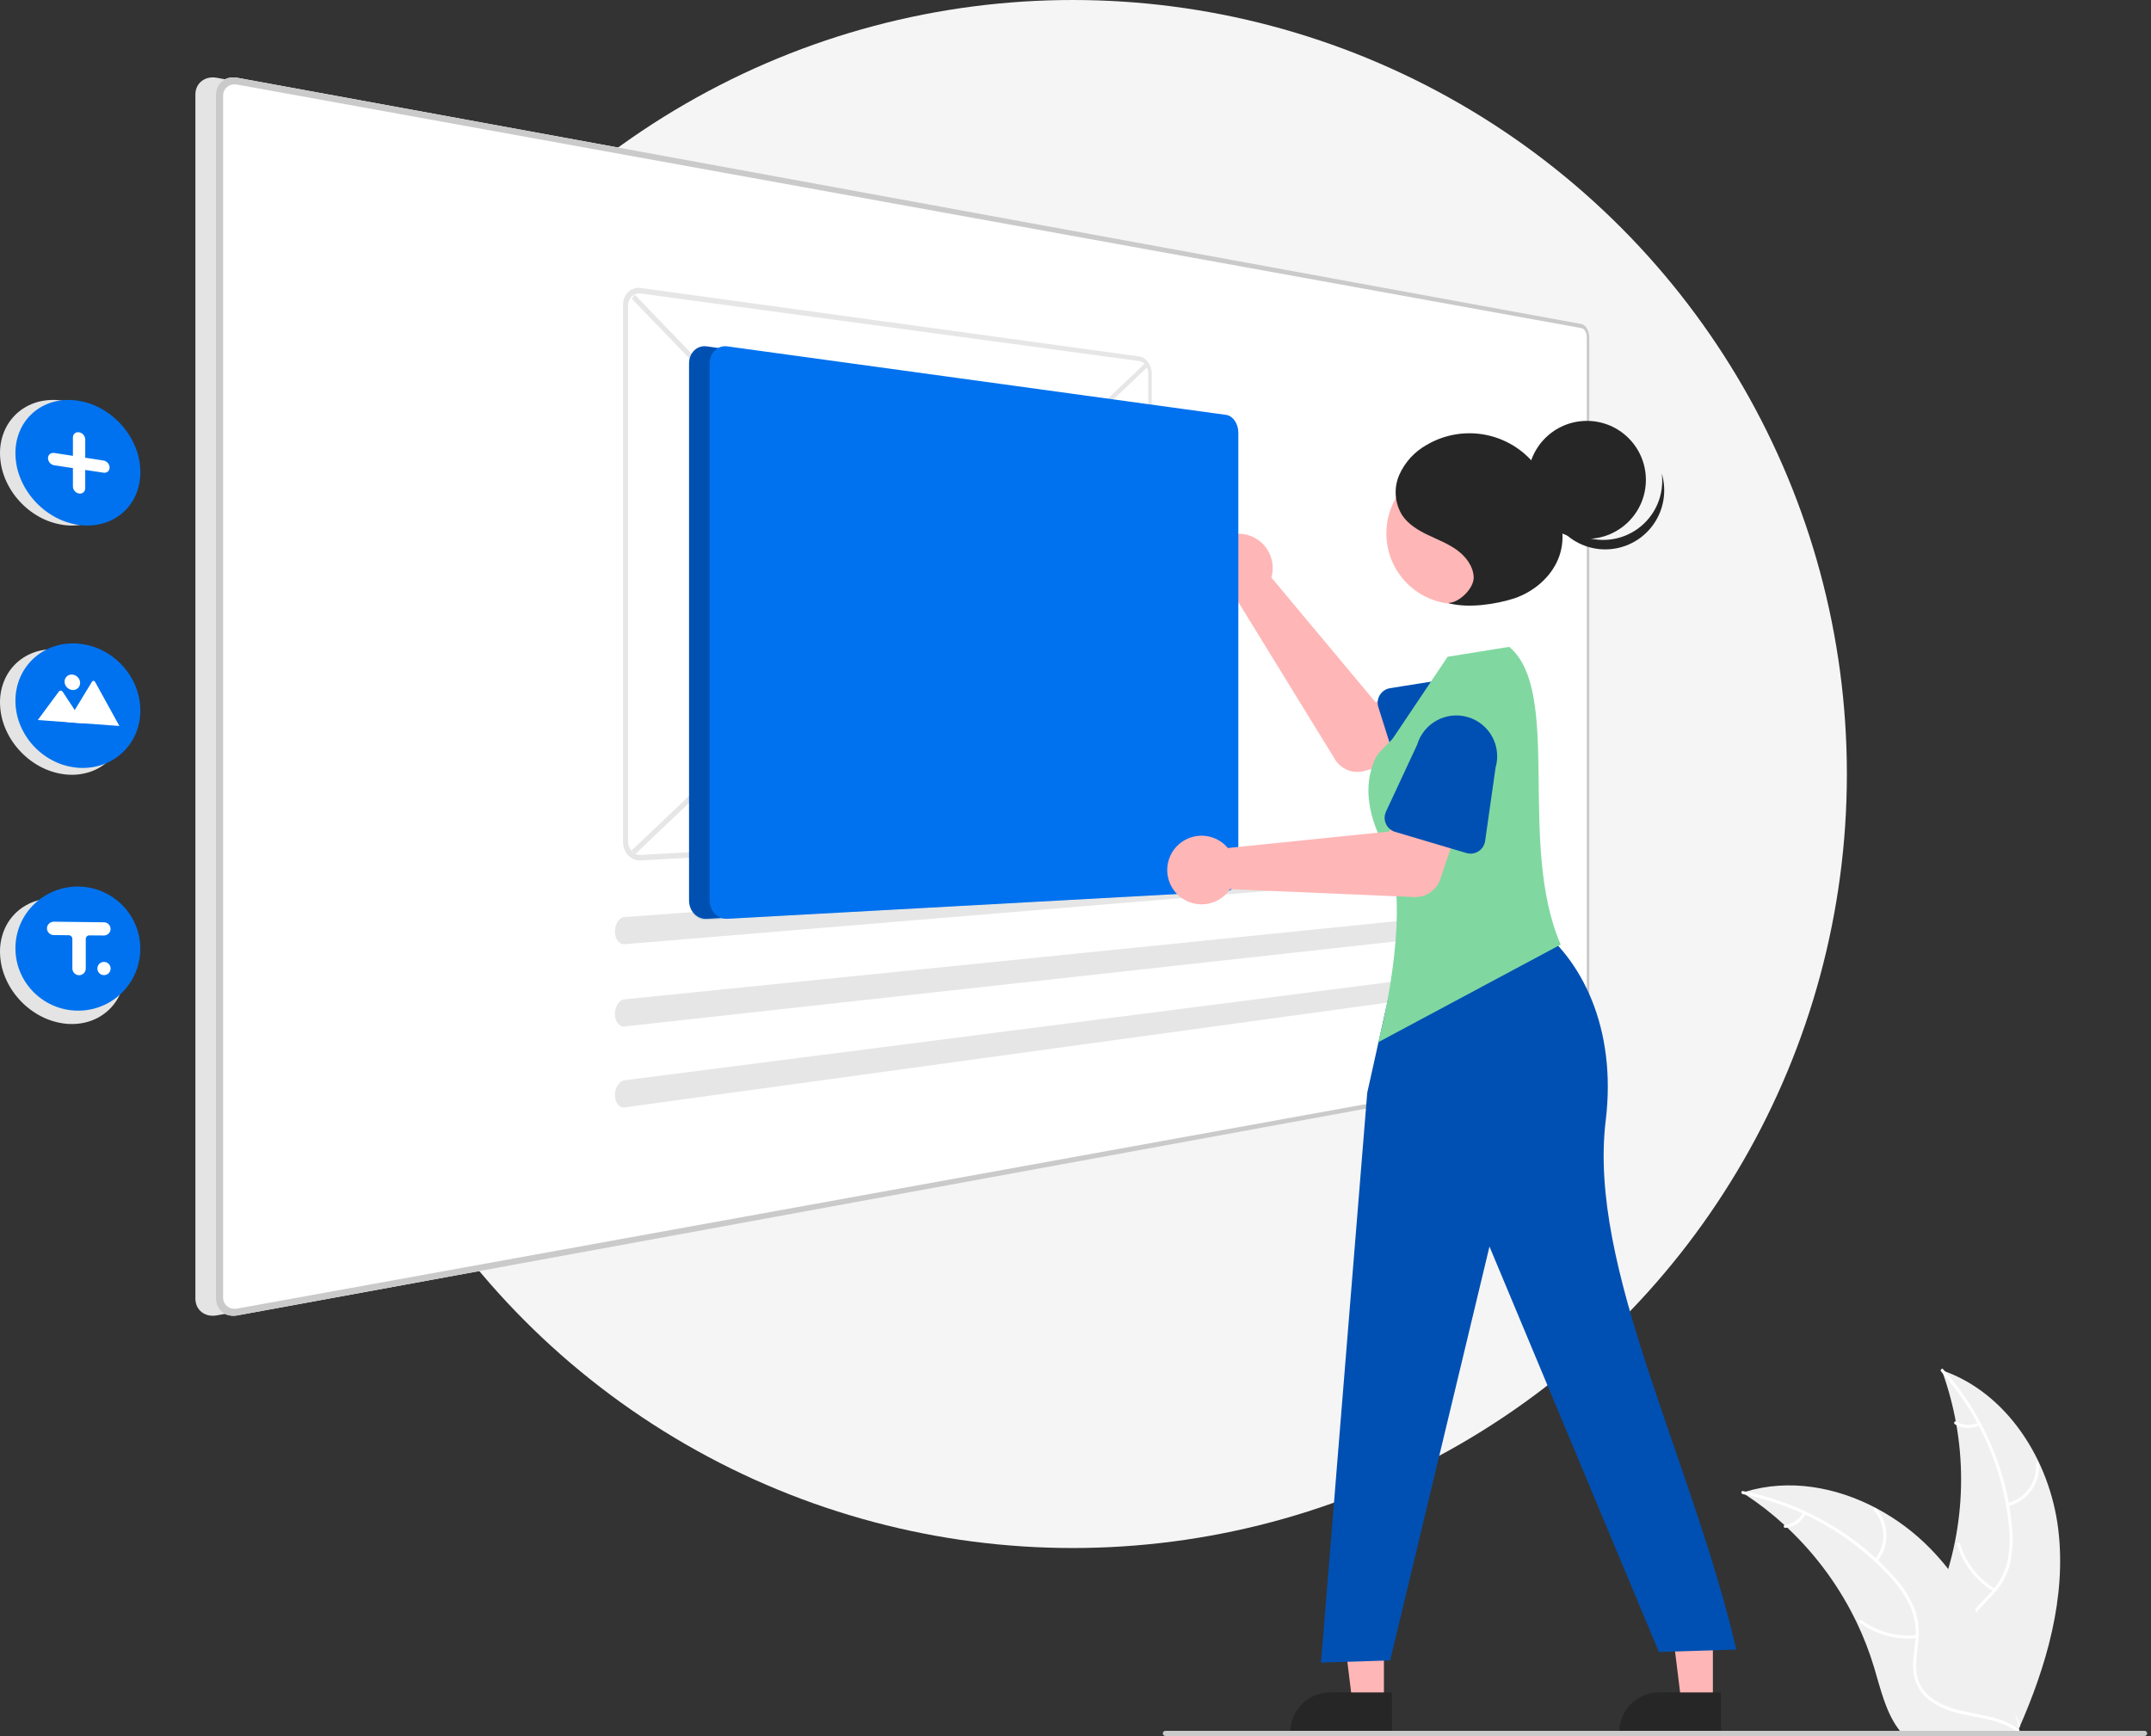 <svg width="389" height="314" viewBox="0 0 389 314" fill="none" xmlns="http://www.w3.org/2000/svg">
<rect x="0" y="0" width="389" height="314" fill="#333333" stroke="none"/>
<circle cx="194" cy="140" r="140" fill="#F5F5F5"/>
<g clip-path="url(#clip0)">
<path d="M372.213 276.489C370.671 264.09 362.987 251.873 351.161 247.838C355.825 260.6 355.824 274.601 351.158 287.363C349.341 292.278 346.809 297.556 348.518 302.509C349.581 305.592 352.183 307.95 355.091 309.425C357.999 310.899 361.227 311.602 364.414 312.291L365.041 312.809C370.101 301.385 373.755 288.889 372.213 276.489Z" fill="#F0F0F0"/>
<path d="M351.044 248.074C357.931 255.79 362.211 265.479 363.277 275.767C363.546 277.977 363.464 280.216 363.036 282.401C362.55 284.517 361.506 286.463 360.013 288.038C358.651 289.535 357.084 290.909 356.109 292.71C355.624 293.64 355.34 294.662 355.278 295.709C355.215 296.756 355.375 297.804 355.745 298.785C356.606 301.254 358.302 303.266 360.03 305.176C361.947 307.296 363.973 309.469 364.788 312.28C364.887 312.621 365.41 312.448 365.311 312.107C363.893 307.216 359.144 304.438 356.88 300.032C355.823 297.977 355.38 295.59 356.371 293.42C357.237 291.522 358.851 290.105 360.244 288.601C361.723 287.086 362.808 285.231 363.405 283.199C363.943 281.043 364.111 278.811 363.9 276.598C363.505 271.61 362.329 266.714 360.413 262.091C358.257 256.803 355.211 251.922 351.409 247.661C351.173 247.397 350.81 247.812 351.044 248.074H351.044Z" fill="white"/>
<path d="M363.128 272.432C364.829 272.019 366.329 271.015 367.358 269.598C368.387 268.182 368.88 266.445 368.747 264.699C368.719 264.346 368.169 264.373 368.197 264.726C368.323 266.352 367.865 267.97 366.903 269.287C365.942 270.604 364.542 271.534 362.955 271.91C362.61 271.991 362.785 272.514 363.128 272.432Z" fill="white"/>
<path d="M360.804 287.37C357.73 285.535 355.461 282.608 354.45 279.175C354.35 278.835 353.827 279.008 353.927 279.347C354.986 282.919 357.354 285.959 360.556 287.862C360.861 288.043 361.107 287.55 360.804 287.37Z" fill="white"/>
<path d="M357.745 257.324C357.12 257.621 356.431 257.758 355.74 257.723C355.049 257.688 354.377 257.482 353.785 257.123C353.482 256.938 353.236 257.431 353.537 257.615C354.193 258.008 354.935 258.235 355.699 258.275C356.462 258.316 357.224 258.169 357.918 257.847C357.986 257.822 358.042 257.772 358.074 257.708C358.107 257.643 358.113 257.568 358.093 257.499C358.07 257.43 358.02 257.373 357.955 257.34C357.89 257.307 357.815 257.301 357.745 257.324Z" fill="white"/>
<path d="M315.117 269.986C315.303 270.107 315.489 270.228 315.675 270.354C318.165 271.991 320.519 273.828 322.712 275.847C322.884 276.001 323.056 276.159 323.223 276.317C328.454 281.237 332.727 287.085 335.823 293.565C337.053 296.144 338.084 298.813 338.909 301.549C340.048 305.328 340.982 309.516 343.236 312.606C343.468 312.932 343.719 313.242 343.989 313.536H364.36C364.407 313.513 364.453 313.494 364.5 313.471L365.313 313.508C365.28 313.364 365.243 313.215 365.211 313.071C365.192 312.988 365.169 312.904 365.15 312.82C365.137 312.764 365.123 312.709 365.113 312.658C365.109 312.639 365.104 312.62 365.099 312.606C365.09 312.555 365.076 312.509 365.067 312.462C364.862 311.63 364.652 310.798 364.435 309.967C364.435 309.962 364.435 309.962 364.43 309.957C362.761 303.622 360.549 297.371 357.458 291.654C357.365 291.482 357.273 291.306 357.17 291.134C355.763 288.565 354.148 286.115 352.341 283.809C351.348 282.549 350.291 281.341 349.176 280.188C346.288 277.215 342.95 274.715 339.286 272.78C331.979 268.922 323.52 267.444 315.712 269.8C315.512 269.861 315.317 269.921 315.117 269.986Z" fill="#F0F0F0"/>
<path d="M315.163 270.245C325.307 272.259 334.558 277.419 341.603 284.991C343.148 286.594 344.432 288.431 345.405 290.434C346.29 292.415 346.629 294.598 346.385 296.754C346.199 298.77 345.775 300.81 346.081 302.835C346.254 303.87 346.643 304.856 347.223 305.73C347.803 306.604 348.562 307.345 349.449 307.905C351.622 309.358 354.188 309.943 356.717 310.428C359.525 310.966 362.45 311.481 364.793 313.235C365.077 313.448 365.39 312.995 365.107 312.783C361.029 309.731 355.566 310.371 351.105 308.217C349.024 307.212 347.233 305.573 346.717 303.244C346.266 301.208 346.702 299.104 346.909 297.065C347.177 294.964 346.927 292.83 346.18 290.849C345.312 288.803 344.102 286.92 342.601 285.28C339.283 281.535 335.396 278.334 331.083 275.796C326.177 272.872 320.807 270.809 315.205 269.695C314.858 269.627 314.818 270.176 315.163 270.245Z" fill="white"/>
<path d="M339.477 282.42C340.587 281.065 341.18 279.36 341.149 277.61C341.118 275.859 340.465 274.176 339.308 272.862C339.073 272.596 338.65 272.949 338.885 273.215C339.965 274.437 340.573 276.004 340.598 277.635C340.624 279.265 340.066 280.851 339.025 282.106C338.799 282.379 339.253 282.691 339.477 282.42H339.477Z" fill="white"/>
<path d="M346.615 295.745C343.056 296.13 339.482 295.16 336.607 293.028C336.323 292.816 336.009 293.269 336.294 293.48C339.29 295.694 343.01 296.696 346.713 296.287C347.066 296.248 346.966 295.706 346.615 295.745Z" fill="white"/>
<path d="M326.083 273.595C325.763 274.208 325.295 274.733 324.722 275.121C324.149 275.509 323.489 275.749 322.8 275.818C322.447 275.853 322.548 276.395 322.899 276.36C323.659 276.28 324.388 276.014 325.022 275.586C325.656 275.159 326.176 274.583 326.536 273.908C326.575 273.847 326.59 273.774 326.577 273.703C326.564 273.632 326.524 273.568 326.466 273.525C326.406 273.484 326.332 273.468 326.26 273.481C326.189 273.494 326.125 273.535 326.083 273.595Z" fill="white"/>
<path d="M282.314 58.61L39.197 14.067C38.702 13.972 38.193 13.978 37.7 14.085C37.254 14.183 36.834 14.379 36.472 14.658C36.119 14.934 35.834 15.289 35.641 15.693C35.436 16.131 35.332 16.608 35.336 17.091V234.897C35.332 235.38 35.436 235.858 35.641 236.296C35.833 236.701 36.117 237.055 36.471 237.331C36.832 237.611 37.251 237.807 37.698 237.906C38.191 238.013 38.7 238.019 39.195 237.924L282.314 193.381C282.516 193.34 282.703 193.245 282.855 193.107C283.033 192.948 283.182 192.759 283.295 192.549C283.427 192.31 283.526 192.054 283.591 191.788C283.663 191.5 283.7 191.203 283.7 190.905V61.093C283.7 60.794 283.664 60.497 283.592 60.208C283.527 59.942 283.427 59.686 283.296 59.446C283.182 59.236 283.033 59.047 282.855 58.889C282.703 58.75 282.516 58.656 282.315 58.614L282.314 58.61Z" fill="#E4E4E4"/>
<path d="M286.033 58.61L42.916 14.067C42.421 13.972 41.912 13.978 41.419 14.085C40.972 14.183 40.553 14.379 40.191 14.658C39.838 14.934 39.553 15.289 39.36 15.693C39.155 16.131 39.051 16.608 39.055 17.091V234.897C39.05 235.38 39.154 235.858 39.359 236.296C39.552 236.701 39.836 237.055 40.189 237.331C40.551 237.611 40.97 237.807 41.417 237.906C41.909 238.013 42.418 238.019 42.913 237.924L286.033 193.381C286.235 193.34 286.421 193.245 286.574 193.107C286.752 192.948 286.901 192.759 287.014 192.549C287.145 192.31 287.245 192.054 287.31 191.788C287.382 191.5 287.418 191.203 287.419 190.905V61.093C287.419 60.794 287.382 60.497 287.31 60.208C287.245 59.942 287.146 59.686 287.014 59.446C286.901 59.236 286.752 59.047 286.574 58.889C286.422 58.75 286.235 58.656 286.034 58.614L286.033 58.61Z" fill="white"/>
<path d="M286.033 58.61L42.916 14.067C42.421 13.972 41.912 13.978 41.419 14.085C40.972 14.183 40.553 14.379 40.191 14.658C39.838 14.934 39.553 15.289 39.36 15.693C39.155 16.131 39.051 16.608 39.055 17.091V234.897C39.05 235.38 39.154 235.858 39.359 236.296C39.552 236.701 39.836 237.055 40.189 237.331C40.551 237.611 40.97 237.807 41.417 237.906C41.909 238.013 42.418 238.019 42.913 237.924L286.033 193.381C286.235 193.34 286.421 193.245 286.574 193.107C286.752 192.948 286.901 192.759 287.014 192.549C287.145 192.31 287.245 192.054 287.31 191.788C287.382 191.5 287.418 191.203 287.419 190.905V61.093C287.419 60.794 287.382 60.497 287.31 60.208C287.245 59.942 287.146 59.686 287.014 59.446C286.901 59.236 286.752 59.047 286.574 58.889C286.422 58.75 286.235 58.656 286.034 58.614L286.033 58.61ZM286.958 190.984C286.958 191.183 286.934 191.382 286.886 191.575C286.842 191.752 286.776 191.923 286.688 192.083C286.612 192.223 286.513 192.349 286.394 192.455C286.293 192.547 286.168 192.61 286.034 192.637L42.918 236.686C42.588 236.748 42.249 236.744 41.921 236.672C41.624 236.606 41.345 236.475 41.105 236.288C40.87 236.104 40.68 235.868 40.552 235.598C40.416 235.308 40.347 234.99 40.35 234.669V17.323C40.347 17.002 40.416 16.684 40.552 16.393C40.68 16.123 40.869 15.887 41.104 15.703C41.344 15.516 41.623 15.385 41.92 15.319C42.248 15.247 42.587 15.242 42.917 15.304L286.034 59.354C286.168 59.382 286.293 59.444 286.394 59.536C286.513 59.642 286.612 59.768 286.688 59.908C286.776 60.068 286.842 60.239 286.886 60.416C286.934 60.609 286.959 60.808 286.958 61.007V190.983L286.958 190.984Z" fill="#CACACA"/>
<path d="M0 81.982C-0.011 80.496 0.303 79.026 0.921 77.675C1.499 76.427 2.352 75.326 3.418 74.456C4.49 73.586 5.742 72.965 7.084 72.637C8.535 72.287 10.043 72.242 11.512 72.504C13.054 72.772 14.533 73.321 15.876 74.124C17.203 74.913 18.391 75.916 19.392 77.091C20.385 78.251 21.178 79.566 21.739 80.985C22.299 82.394 22.589 83.894 22.596 85.409C22.606 86.842 22.314 88.261 21.739 89.574C21.2 90.793 20.398 91.88 19.392 92.755C18.373 93.638 17.173 94.287 15.876 94.657C14.458 95.058 12.972 95.159 11.512 94.954C9.958 94.74 8.457 94.238 7.086 93.474C5.709 92.71 4.47 91.719 3.422 90.544C2.369 89.37 1.524 88.026 0.924 86.568C0.323 85.114 0.009 83.556 0 81.982Z" fill="#E4E4E4"/>
<path d="M0 127.066C-0.011 125.58 0.303 124.11 0.921 122.759C1.499 121.511 2.352 120.41 3.418 119.54C4.49 118.67 5.742 118.049 7.084 117.721C8.535 117.371 10.043 117.326 11.512 117.588C13.054 117.856 14.533 118.405 15.876 119.207C17.203 119.997 18.391 121 19.392 122.176C20.385 123.334 21.178 124.65 21.739 126.069C22.299 127.478 22.589 128.978 22.596 130.493C22.606 131.926 22.314 133.345 21.739 134.658C21.2 135.877 20.398 136.964 19.392 137.839C18.373 138.722 17.173 139.371 15.876 139.741C14.458 140.142 12.972 140.243 11.512 140.038C9.958 139.824 8.457 139.322 7.086 138.558C5.709 137.794 4.47 136.803 3.422 135.628C2.369 134.454 1.524 133.11 0.924 131.652C0.323 130.198 0.009 128.64 0 127.066Z" fill="#E4E4E4"/>
<path d="M0 172.148C-0.011 170.662 0.303 169.192 0.921 167.841C1.499 166.593 2.352 165.492 3.418 164.622C4.49 163.752 5.742 163.131 7.084 162.803C8.535 162.453 10.043 162.408 11.512 162.67C13.054 162.938 14.533 163.487 15.876 164.289C17.203 165.079 18.391 166.082 19.392 167.258C20.385 168.417 21.178 169.732 21.739 171.151C22.299 172.56 22.589 174.06 22.596 175.575C22.606 177.008 22.314 178.427 21.739 179.74C21.2 180.959 20.398 182.046 19.392 182.921C18.373 183.804 17.173 184.453 15.876 184.823C14.458 185.224 12.972 185.325 11.512 185.12C9.958 184.906 8.457 184.404 7.086 183.64C5.709 182.876 4.47 181.885 3.422 180.71C2.369 179.536 1.524 178.192 0.924 176.734C0.323 175.28 0.009 173.722 0 172.148Z" fill="#E4E4E4"/>
<path d="M2.789 81.982C2.778 80.496 3.092 79.026 3.71 77.675C4.288 76.427 5.142 75.326 6.207 74.456C7.279 73.586 8.531 72.965 9.873 72.637C11.324 72.287 12.832 72.242 14.302 72.504C15.843 72.772 17.322 73.321 18.665 74.124C19.992 74.913 21.18 75.916 22.181 77.091C23.174 78.251 23.967 79.566 24.528 80.985C25.088 82.394 25.378 83.894 25.385 85.409C25.395 86.842 25.103 88.261 24.528 89.574C23.989 90.793 23.187 91.88 22.181 92.755C21.162 93.638 19.962 94.287 18.665 94.657C17.247 95.058 15.761 95.159 14.302 94.954C12.747 94.74 11.246 94.238 9.875 93.474C8.498 92.71 7.259 91.719 6.211 90.544C5.158 89.37 4.313 88.026 3.713 86.568C3.112 85.114 2.798 83.556 2.789 81.982Z" fill="#0072EF"/>
<path d="M2.789 126.758C2.782 125.25 3.096 123.758 3.71 122.381C4.293 121.084 5.144 119.924 6.207 118.979C7.27 118.034 8.518 117.322 9.872 116.887C11.302 116.433 12.809 116.276 14.301 116.427C15.825 116.576 17.307 117.016 18.665 117.724C19.988 118.412 21.178 119.329 22.181 120.432C23.177 121.523 23.972 122.782 24.528 124.151C25.092 125.537 25.382 127.019 25.384 128.516C25.39 129.97 25.099 131.409 24.528 132.746C23.98 134.018 23.177 135.163 22.169 136.112C21.16 137.061 19.968 137.793 18.665 138.263C17.267 138.765 15.782 138.975 14.301 138.881C12.765 138.787 11.261 138.395 9.874 137.729C7.105 136.397 4.915 134.103 3.714 131.275C3.108 129.846 2.794 128.31 2.789 126.758Z" fill="#0072EF"/>
<path d="M2.789 171.535C2.787 170.035 3.089 168.55 3.676 167.169C4.264 165.789 5.124 164.542 6.207 163.503C7.537 162.229 9.158 161.298 10.93 160.79C12.701 160.283 14.569 160.214 16.372 160.591C18.176 160.967 19.861 161.777 21.281 162.95C22.702 164.123 23.816 165.625 24.526 167.325C25.224 169.017 25.497 170.854 25.321 172.675C25.146 174.497 24.526 176.248 23.518 177.775C22.509 179.302 21.141 180.559 19.535 181.436C17.928 182.312 16.131 182.782 14.301 182.804C12.061 182.837 9.86 182.207 7.977 180.993C6.093 179.78 4.61 178.037 3.714 175.983C3.104 174.579 2.789 173.065 2.789 171.535Z" fill="#0072EF"/>
<path d="M9.811 81.931L13.186 82.45V79.122C13.184 78.978 13.214 78.835 13.273 78.704C13.327 78.582 13.409 78.474 13.511 78.388C13.614 78.302 13.735 78.24 13.865 78.207C14.007 78.17 14.155 78.164 14.299 78.188C14.452 78.213 14.599 78.265 14.732 78.343C14.866 78.421 14.986 78.52 15.087 78.636C15.188 78.751 15.268 78.883 15.326 79.025C15.383 79.166 15.414 79.317 15.415 79.469V82.792L18.726 83.3C18.876 83.324 19.021 83.375 19.152 83.452C19.416 83.605 19.621 83.842 19.735 84.125C19.791 84.265 19.821 84.414 19.821 84.565C19.822 84.708 19.793 84.849 19.735 84.979C19.682 85.1 19.603 85.207 19.503 85.293C19.402 85.379 19.283 85.441 19.155 85.476C19.016 85.513 18.87 85.52 18.728 85.498L15.412 85.002V88.318C15.414 88.462 15.384 88.605 15.325 88.736C15.27 88.858 15.189 88.967 15.087 89.054C14.984 89.141 14.864 89.204 14.734 89.24C14.593 89.278 14.445 89.286 14.301 89.265C14.148 89.242 14.001 89.192 13.867 89.116C13.733 89.04 13.613 88.943 13.512 88.828C13.411 88.713 13.33 88.583 13.273 88.441C13.216 88.3 13.186 88.149 13.186 87.996V84.668L9.811 84.162C9.656 84.138 9.506 84.086 9.37 84.008C9.235 83.931 9.113 83.832 9.01 83.715C8.908 83.6 8.826 83.468 8.767 83.325C8.709 83.183 8.678 83.03 8.678 82.876C8.677 82.731 8.707 82.587 8.767 82.454C8.823 82.331 8.906 82.223 9.01 82.136C9.115 82.049 9.238 81.985 9.37 81.95C9.514 81.914 9.664 81.907 9.811 81.931Z" fill="white"/>
<path d="M12.18 130.627L21.552 131.306H21.587L17.191 123.326C17.164 123.276 17.125 123.233 17.078 123.202C17.054 123.186 17.029 123.173 17.003 123.164C16.976 123.154 16.948 123.148 16.92 123.146C16.893 123.143 16.866 123.145 16.839 123.149C16.813 123.154 16.788 123.163 16.764 123.175C16.716 123.198 16.677 123.235 16.65 123.28L13.659 128.197L13.515 128.433L12.18 130.627Z" fill="white"/>
<path d="M6.832 130.239L15.101 130.839L13.517 128.433L13.402 128.259L11.324 125.104C11.287 125.055 11.241 125.014 11.188 124.982C11.163 124.967 11.136 124.954 11.108 124.944C11.079 124.934 11.049 124.926 11.019 124.922C10.989 124.918 10.96 124.917 10.93 124.919C10.901 124.921 10.873 124.926 10.845 124.934C10.818 124.942 10.791 124.953 10.766 124.966C10.741 124.98 10.718 124.997 10.697 125.016L10.69 125.024L10.681 125.032L10.674 125.041L10.667 125.05L6.832 130.239Z" fill="white"/>
<path d="M13.085 122.013C13.276 122.03 13.462 122.083 13.633 122.169C13.8 122.255 13.951 122.369 14.078 122.506C14.205 122.643 14.307 122.802 14.379 122.975C14.451 123.15 14.488 123.337 14.489 123.526C14.489 123.709 14.452 123.891 14.379 124.059C14.309 124.218 14.206 124.36 14.078 124.477C13.949 124.594 13.798 124.683 13.633 124.739C13.457 124.797 13.27 124.819 13.085 124.803C12.895 124.787 12.709 124.735 12.537 124.649C12.369 124.564 12.218 124.45 12.089 124.312C11.961 124.175 11.859 124.016 11.787 123.843C11.714 123.667 11.676 123.479 11.676 123.289C11.675 123.105 11.713 122.923 11.787 122.754C11.857 122.595 11.96 122.452 12.089 122.336C12.219 122.219 12.372 122.131 12.537 122.076C12.714 122.018 12.9 121.997 13.085 122.013Z" fill="white"/>
<path d="M114.225 153.825L207.031 65.769L207.429 66.467L114.805 154.57L114.225 153.825Z" fill="#E6E6E6"/>
<path d="M114.24 54.023L114.822 53.326L207.422 149.454L207.022 150.116L114.24 54.023Z" fill="#E6E6E6"/>
<path d="M206.094 64.484L115.881 52.09C115.464 52.031 115.039 52.067 114.638 52.196C114.256 52.322 113.907 52.532 113.618 52.812C113.319 53.1 113.084 53.449 112.928 53.834C112.757 54.259 112.671 54.714 112.674 55.172V152.283C112.673 152.747 112.759 153.207 112.928 153.64C113.086 154.042 113.32 154.409 113.618 154.722C113.905 155.023 114.252 155.26 114.637 155.419C115.031 155.58 115.456 155.651 115.88 155.627L206.094 150.659C206.399 150.639 206.694 150.543 206.952 150.38C207.225 150.207 207.462 149.983 207.649 149.719C207.855 149.431 208.014 149.111 208.118 148.773C208.233 148.405 208.291 148.021 208.291 147.636V67.685C208.29 67.294 208.232 66.906 208.118 66.533C208.012 66.183 207.854 65.851 207.649 65.548C207.462 65.269 207.225 65.025 206.952 64.83C206.697 64.648 206.403 64.53 206.094 64.484ZM115.881 154.628C115.578 154.644 115.274 154.593 114.994 154.477C114.719 154.363 114.472 154.193 114.267 153.978C114.054 153.754 113.887 153.491 113.775 153.204C113.654 152.895 113.593 152.567 113.594 152.236V55.292C113.592 54.966 113.653 54.642 113.775 54.339C113.886 54.063 114.053 53.814 114.267 53.607C114.473 53.408 114.721 53.258 114.994 53.168C115.28 53.075 115.583 53.049 115.881 53.091L206.094 65.317C206.315 65.349 206.525 65.434 206.707 65.564C206.903 65.703 207.072 65.876 207.206 66.075C207.353 66.291 207.467 66.529 207.542 66.779C207.624 67.046 207.666 67.323 207.666 67.602V147.668C207.666 147.944 207.625 148.218 207.542 148.482C207.468 148.724 207.354 148.952 207.206 149.158C207.073 149.347 206.903 149.507 206.707 149.63C206.523 149.745 206.312 149.813 206.094 149.826L115.881 154.628Z" fill="#E6E6E6"/>
<path d="M112.892 165.883C112.652 165.909 112.423 165.998 112.228 166.141C112.014 166.298 111.831 166.496 111.69 166.722C111.53 166.975 111.409 167.25 111.331 167.539C111.245 167.855 111.203 168.18 111.207 168.507C111.209 168.82 111.256 169.131 111.347 169.43C111.426 169.694 111.548 169.942 111.709 170.165C111.85 170.361 112.032 170.523 112.242 170.64C112.441 170.749 112.667 170.8 112.893 170.787L270.826 157.709C270.952 157.699 271.07 157.645 271.16 157.556C271.275 157.446 271.368 157.316 271.434 157.171C271.518 156.994 271.581 156.806 271.62 156.614C271.667 156.391 271.691 156.164 271.693 155.936C271.695 155.711 271.675 155.486 271.631 155.265C271.595 155.076 271.535 154.894 271.453 154.721C271.39 154.583 271.299 154.46 271.186 154.359C271.095 154.278 270.976 154.234 270.854 154.236H270.826L112.892 165.883Z" fill="#E6E6E6"/>
<path d="M112.892 180.764C112.651 180.798 112.422 180.893 112.228 181.04C112.014 181.203 111.831 181.404 111.69 181.634C111.531 181.891 111.41 182.169 111.331 182.461C111.245 182.778 111.203 183.106 111.207 183.435C111.209 183.746 111.256 184.056 111.347 184.354C111.425 184.615 111.548 184.86 111.709 185.079C111.849 185.271 112.031 185.428 112.241 185.54C112.442 185.643 112.667 185.688 112.892 185.668L270.826 168.246C270.953 168.231 271.071 168.174 271.16 168.083C271.275 167.97 271.368 167.837 271.434 167.691C271.518 167.51 271.581 167.321 271.62 167.126C271.667 166.902 271.691 166.674 271.693 166.446C271.695 166.221 271.675 165.996 271.631 165.775C271.596 165.589 271.536 165.408 271.453 165.237C271.39 165.102 271.298 164.981 271.185 164.884C271.093 164.805 270.974 164.764 270.853 164.77H270.825L112.892 180.764Z" fill="#E6E6E6"/>
<path d="M112.892 195.406C112.649 195.446 112.421 195.547 112.228 195.7C112.014 195.869 111.831 196.075 111.69 196.309C111.531 196.569 111.41 196.851 111.331 197.145C111.245 197.463 111.203 197.792 111.207 198.122C111.209 198.432 111.256 198.741 111.347 199.037C111.425 199.295 111.547 199.537 111.709 199.752C111.85 199.94 112.032 200.093 112.241 200.198C112.443 200.297 112.669 200.336 112.892 200.309L270.826 178.612C270.954 178.594 271.071 178.534 271.16 178.441C271.275 178.325 271.368 178.19 271.434 178.041C271.518 177.859 271.581 177.667 271.62 177.471C271.667 177.246 271.691 177.018 271.693 176.789C271.695 176.565 271.675 176.341 271.631 176.121C271.596 175.936 271.536 175.756 271.453 175.587C271.39 175.453 271.298 175.335 271.185 175.241C271.092 175.165 270.973 175.127 270.853 175.136H270.825L112.892 195.406Z" fill="#E6E6E6"/>
<path d="M18.806 166.82L9.79 166.712C9.64 166.706 9.49 166.728 9.347 166.774C9.209 166.82 9.079 166.888 8.964 166.978C8.85 167.066 8.752 167.174 8.674 167.297C8.595 167.423 8.539 167.562 8.509 167.707C8.48 167.881 8.489 168.06 8.536 168.23C8.559 168.315 8.592 168.397 8.633 168.475C8.718 168.633 8.836 168.772 8.979 168.88C9.194 169.043 9.455 169.132 9.725 169.135L12.436 169.159C12.564 169.16 12.689 169.198 12.795 169.269C12.902 169.34 12.986 169.44 13.036 169.558C13.07 169.637 13.087 169.723 13.087 169.809V175.128C13.08 175.422 13.178 175.708 13.363 175.936C13.548 176.165 13.808 176.321 14.097 176.378C14.359 176.422 14.628 176.379 14.863 176.255C15.098 176.131 15.286 175.934 15.398 175.694C15.472 175.535 15.511 175.362 15.511 175.187V169.824C15.511 169.74 15.527 169.657 15.559 169.58C15.591 169.503 15.639 169.433 15.698 169.373C15.757 169.314 15.827 169.267 15.905 169.235C15.982 169.203 16.065 169.187 16.148 169.187L16.154 169.187L18.745 169.208C19.034 169.217 19.317 169.123 19.544 168.944C19.77 168.764 19.926 168.509 19.982 168.226C20.011 168.054 20.002 167.878 19.956 167.71C19.91 167.542 19.829 167.386 19.717 167.253C19.605 167.119 19.466 167.011 19.309 166.937C19.152 166.862 18.98 166.822 18.806 166.82Z" fill="white"/>
<path d="M18.808 173.984C19.065 173.984 19.315 174.067 19.521 174.22C19.728 174.374 19.879 174.589 19.953 174.835C20.028 175.081 20.021 175.345 19.934 175.587C19.846 175.829 19.684 176.036 19.469 176.178C19.255 176.32 19.001 176.39 18.744 176.376C18.488 176.362 18.242 176.266 18.044 176.102C17.846 175.938 17.706 175.715 17.645 175.465C17.584 175.215 17.606 174.952 17.706 174.715C17.797 174.499 17.95 174.313 18.146 174.183C18.342 174.053 18.572 173.984 18.808 173.984Z" fill="white"/>
<path d="M230.118 103.498C230.076 103.822 230.009 104.143 229.916 104.457L248.71 126.959L255.729 125.75L258.939 136.104L246.721 139.453C245.734 139.723 244.686 139.667 243.734 139.291C242.782 138.915 241.978 138.24 241.442 137.368L223.975 108.952C222.715 108.956 221.483 108.576 220.445 107.862C219.406 107.149 218.609 106.136 218.16 104.959C217.71 103.781 217.63 102.495 217.93 101.271C218.23 100.047 218.895 98.943 219.837 98.106C220.779 97.27 221.954 96.74 223.205 96.587C224.456 96.434 225.724 96.666 226.84 97.251C227.956 97.836 228.867 98.747 229.453 99.863C230.038 100.979 230.27 102.247 230.118 103.498Z" fill="#FFB6B6"/>
<path d="M249.542 125.705C249.743 125.38 250.011 125.101 250.33 124.889C250.648 124.677 251.008 124.536 251.385 124.476L264.571 122.374C266.436 121.785 268.459 121.96 270.195 122.861C271.931 123.761 273.24 125.313 273.834 127.177C274.427 129.041 274.258 131.064 273.362 132.803C272.466 134.541 270.918 135.854 269.056 136.453L257.009 142.31C256.665 142.477 256.289 142.568 255.907 142.577C255.525 142.586 255.145 142.512 254.794 142.361C254.443 142.21 254.128 141.985 253.872 141.701C253.616 141.418 253.424 141.082 253.309 140.717L249.268 127.903C249.153 127.539 249.118 127.154 249.165 126.774C249.212 126.395 249.341 126.03 249.542 125.705Z" fill="#0050B3"/>
<path d="M250.276 307.98H244.578L241.867 286.002L250.277 286.002L250.276 307.98Z" fill="#FFB6B6"/>
<path d="M251.73 313.503L233.357 313.503V313.27C233.358 311.374 234.111 309.555 235.452 308.214C236.793 306.873 238.612 306.119 240.509 306.119L251.731 306.12L251.73 313.503Z" fill="#262626"/>
<path d="M309.768 307.98H304.07L301.359 286.002L309.769 286.002L309.768 307.98Z" fill="#FFB6B6"/>
<path d="M311.221 313.503L292.848 313.503V313.27C292.848 311.374 293.601 309.555 294.942 308.214C296.284 306.873 298.102 306.119 299.999 306.119H299.999L311.221 306.12L311.221 313.503Z" fill="#262626"/>
<path d="M252.501 174.102L277.192 166.967C286.187 173.347 292.398 186.134 290.386 202.68C287.145 229.343 305.909 263.626 314.002 298.363L300.008 298.803L269.366 225.471L251.401 300.33L238.9 300.723L247.26 197.649L252.501 174.102Z" fill="#0050B3"/>
<path d="M263.496 109.259C270.55 109.259 276.269 103.54 276.269 96.486C276.269 89.432 270.55 83.713 263.496 83.713C256.441 83.713 250.723 89.432 250.723 96.486C250.723 103.54 256.441 109.259 263.496 109.259Z" fill="#FFB6B6"/>
<path d="M250.501 153.283C247.678 148.327 246.283 142.308 248.74 137.161C249.359 135.865 251.046 134.64 251.929 133.507L261.798 118.793L272.941 117C282.585 125.088 274.347 152.721 282.248 170.848L249.249 188.509C251.608 179.501 254.791 160.814 250.501 153.283Z" fill="#80D8A0"/>
<path d="M218.034 75.045L127.82 62.651C127.403 62.591 126.978 62.628 126.577 62.757C126.195 62.883 125.847 63.093 125.558 63.372C125.259 63.661 125.024 64.009 124.868 64.395C124.697 64.82 124.611 65.274 124.613 65.732V162.843C124.612 163.307 124.698 163.768 124.868 164.2C125.025 164.602 125.259 164.97 125.557 165.282C125.845 165.583 126.192 165.821 126.577 165.979C126.97 166.14 127.395 166.212 127.82 166.188L218.034 161.219C218.338 161.199 218.633 161.103 218.891 160.94C219.164 160.768 219.401 160.543 219.588 160.28C219.795 159.992 219.953 159.672 220.058 159.333C220.172 158.965 220.231 158.582 220.23 158.196V78.245C220.23 77.855 220.172 77.467 220.058 77.094C219.952 76.744 219.794 76.411 219.588 76.109C219.401 75.829 219.165 75.586 218.891 75.391C218.637 75.209 218.343 75.091 218.034 75.045Z" fill="#0050B3"/>
<path opacity="0.2" d="M218.034 75.222L127.82 62.829C127.403 62.769 126.978 62.805 126.577 62.935C126.195 63.06 125.847 63.271 125.558 63.55C125.259 63.839 125.024 64.187 124.868 64.573C124.697 64.998 124.611 65.452 124.613 65.91V163.021C124.612 163.485 124.698 163.946 124.868 164.378C125.025 164.78 125.259 165.148 125.557 165.46C125.845 165.761 126.192 165.998 126.577 166.157C126.97 166.318 127.395 166.389 127.82 166.365L218.034 161.397C218.338 161.377 218.633 161.281 218.891 161.118C219.164 160.945 219.401 160.721 219.588 160.458C219.795 160.169 219.953 159.85 220.058 159.511C220.172 159.143 220.231 158.759 220.23 158.374V78.423C220.23 78.033 220.172 77.645 220.058 77.272C219.952 76.921 219.794 76.589 219.588 76.286C219.401 76.007 219.165 75.764 218.891 75.568C218.637 75.387 218.343 75.268 218.034 75.222Z" fill="#0050B3"/>
<path d="M221.752 75.045L131.539 62.651C131.122 62.591 130.697 62.628 130.296 62.757C129.914 62.883 129.566 63.093 129.277 63.372C128.977 63.661 128.742 64.009 128.586 64.395C128.416 64.82 128.329 65.274 128.332 65.732V162.843C128.331 163.307 128.417 163.768 128.586 164.2C128.744 164.602 128.978 164.97 129.276 165.282C129.564 165.583 129.911 165.821 130.295 165.979C130.689 166.14 131.114 166.212 131.539 166.188L221.752 161.219C222.057 161.199 222.352 161.103 222.61 160.94C222.883 160.768 223.12 160.543 223.307 160.28C223.514 159.992 223.672 159.672 223.777 159.333C223.891 158.965 223.949 158.582 223.949 158.196V78.245C223.949 77.855 223.891 77.467 223.777 77.094C223.671 76.744 223.512 76.411 223.307 76.109C223.12 75.829 222.884 75.586 222.61 75.391C222.355 75.209 222.062 75.091 221.752 75.045Z" fill="#0072EF"/>
<path d="M221.365 152.682C221.611 152.898 221.839 153.133 222.048 153.385L251.214 150.404L254.14 143.91L264.517 147.045L260.455 159.044C260.127 160.014 259.493 160.85 258.649 161.429C257.804 162.007 256.795 162.297 255.773 162.253L222.448 160.825C221.746 161.871 220.741 162.679 219.569 163.141C218.396 163.602 217.111 163.696 215.884 163.409C214.657 163.123 213.546 162.469 212.699 161.536C211.853 160.603 211.31 159.433 211.144 158.184C210.978 156.935 211.196 155.665 211.769 154.543C212.343 153.421 213.244 152.5 214.354 151.902C215.464 151.305 216.729 151.06 217.981 151.199C219.234 151.338 220.414 151.855 221.365 152.682V152.682Z" fill="#FFB6B6"/>
<path d="M250.639 149.011C250.482 148.663 250.402 148.285 250.404 147.902C250.407 147.52 250.491 147.143 250.653 146.796L256.29 134.692C256.846 132.817 258.123 131.239 259.841 130.303C261.559 129.368 263.577 129.152 265.454 129.704C267.331 130.255 268.913 131.527 269.853 133.243C270.792 134.959 271.013 136.977 270.467 138.855L268.579 152.117C268.525 152.495 268.39 152.857 268.184 153.179C267.977 153.501 267.704 153.774 267.382 153.981C267.06 154.187 266.698 154.322 266.319 154.375C265.941 154.429 265.555 154.401 265.189 154.292L252.308 150.469C251.941 150.36 251.602 150.174 251.315 149.922C251.027 149.671 250.796 149.36 250.639 149.011Z" fill="#0050B3"/>
<path d="M387.838 314H210.758C210.634 314 210.516 313.951 210.429 313.864C210.342 313.777 210.293 313.658 210.293 313.535C210.293 313.412 210.342 313.294 210.429 313.206C210.516 313.119 210.634 313.07 210.758 313.07H387.838C387.961 313.07 388.079 313.119 388.167 313.206C388.254 313.294 388.303 313.412 388.303 313.535C388.303 313.658 388.254 313.777 388.167 313.864C388.079 313.951 387.961 314 387.838 314Z" fill="#CACACA"/>
<path d="M261.936 109.051C263.916 109.043 266.599 106.356 266.511 104.378C266.422 102.401 265.094 100.661 263.494 99.496C261.894 98.331 260.017 97.621 258.233 96.764C256.449 95.908 254.68 94.839 253.578 93.195C252.913 92.119 252.515 90.898 252.42 89.636C252.324 88.375 252.533 87.108 253.029 85.944C254.054 83.615 255.814 81.687 258.04 80.454C261.346 78.519 265.26 77.9 269.002 78.721C272.744 79.542 276.04 81.743 278.232 84.884L280.492 91.036C282.794 93.805 283.159 97.916 281.744 101.227C280.329 104.538 277.315 107.029 273.915 108.213C270.465 109.322 265.615 110.036 262.105 109.136" fill="#262626"/>
<path d="M286.982 97.469C281.089 97.469 276.312 92.692 276.312 86.799C276.312 80.906 281.089 76.129 286.982 76.129C292.875 76.129 297.652 80.906 297.652 86.799C297.652 92.692 292.875 97.469 286.982 97.469Z" fill="#262626"/>
<path d="M296.186 95.635C294.805 96.633 293.205 97.286 291.52 97.539C289.835 97.792 288.114 97.638 286.5 97.089C284.887 96.541 283.429 95.614 282.247 94.386C281.065 93.158 280.195 91.665 279.709 90.032C279.893 91.496 280.378 92.905 281.134 94.171C281.891 95.438 282.901 96.534 284.103 97.39C285.304 98.246 286.669 98.844 288.113 99.146C289.557 99.448 291.048 99.447 292.491 99.143C293.935 98.84 295.3 98.24 296.5 97.383C297.7 96.525 298.709 95.428 299.464 94.161C300.219 92.893 300.703 91.483 300.885 90.019C301.067 88.556 300.944 87.07 300.523 85.656C300.762 87.556 300.486 89.484 299.723 91.24C298.96 92.996 297.738 94.514 296.186 95.635Z" fill="#262626"/>
</g>
<defs>
<clipPath id="clip0">
<rect width="388.303" height="300" fill="white" transform="translate(0 14)"/>
</clipPath>
</defs>
</svg>
